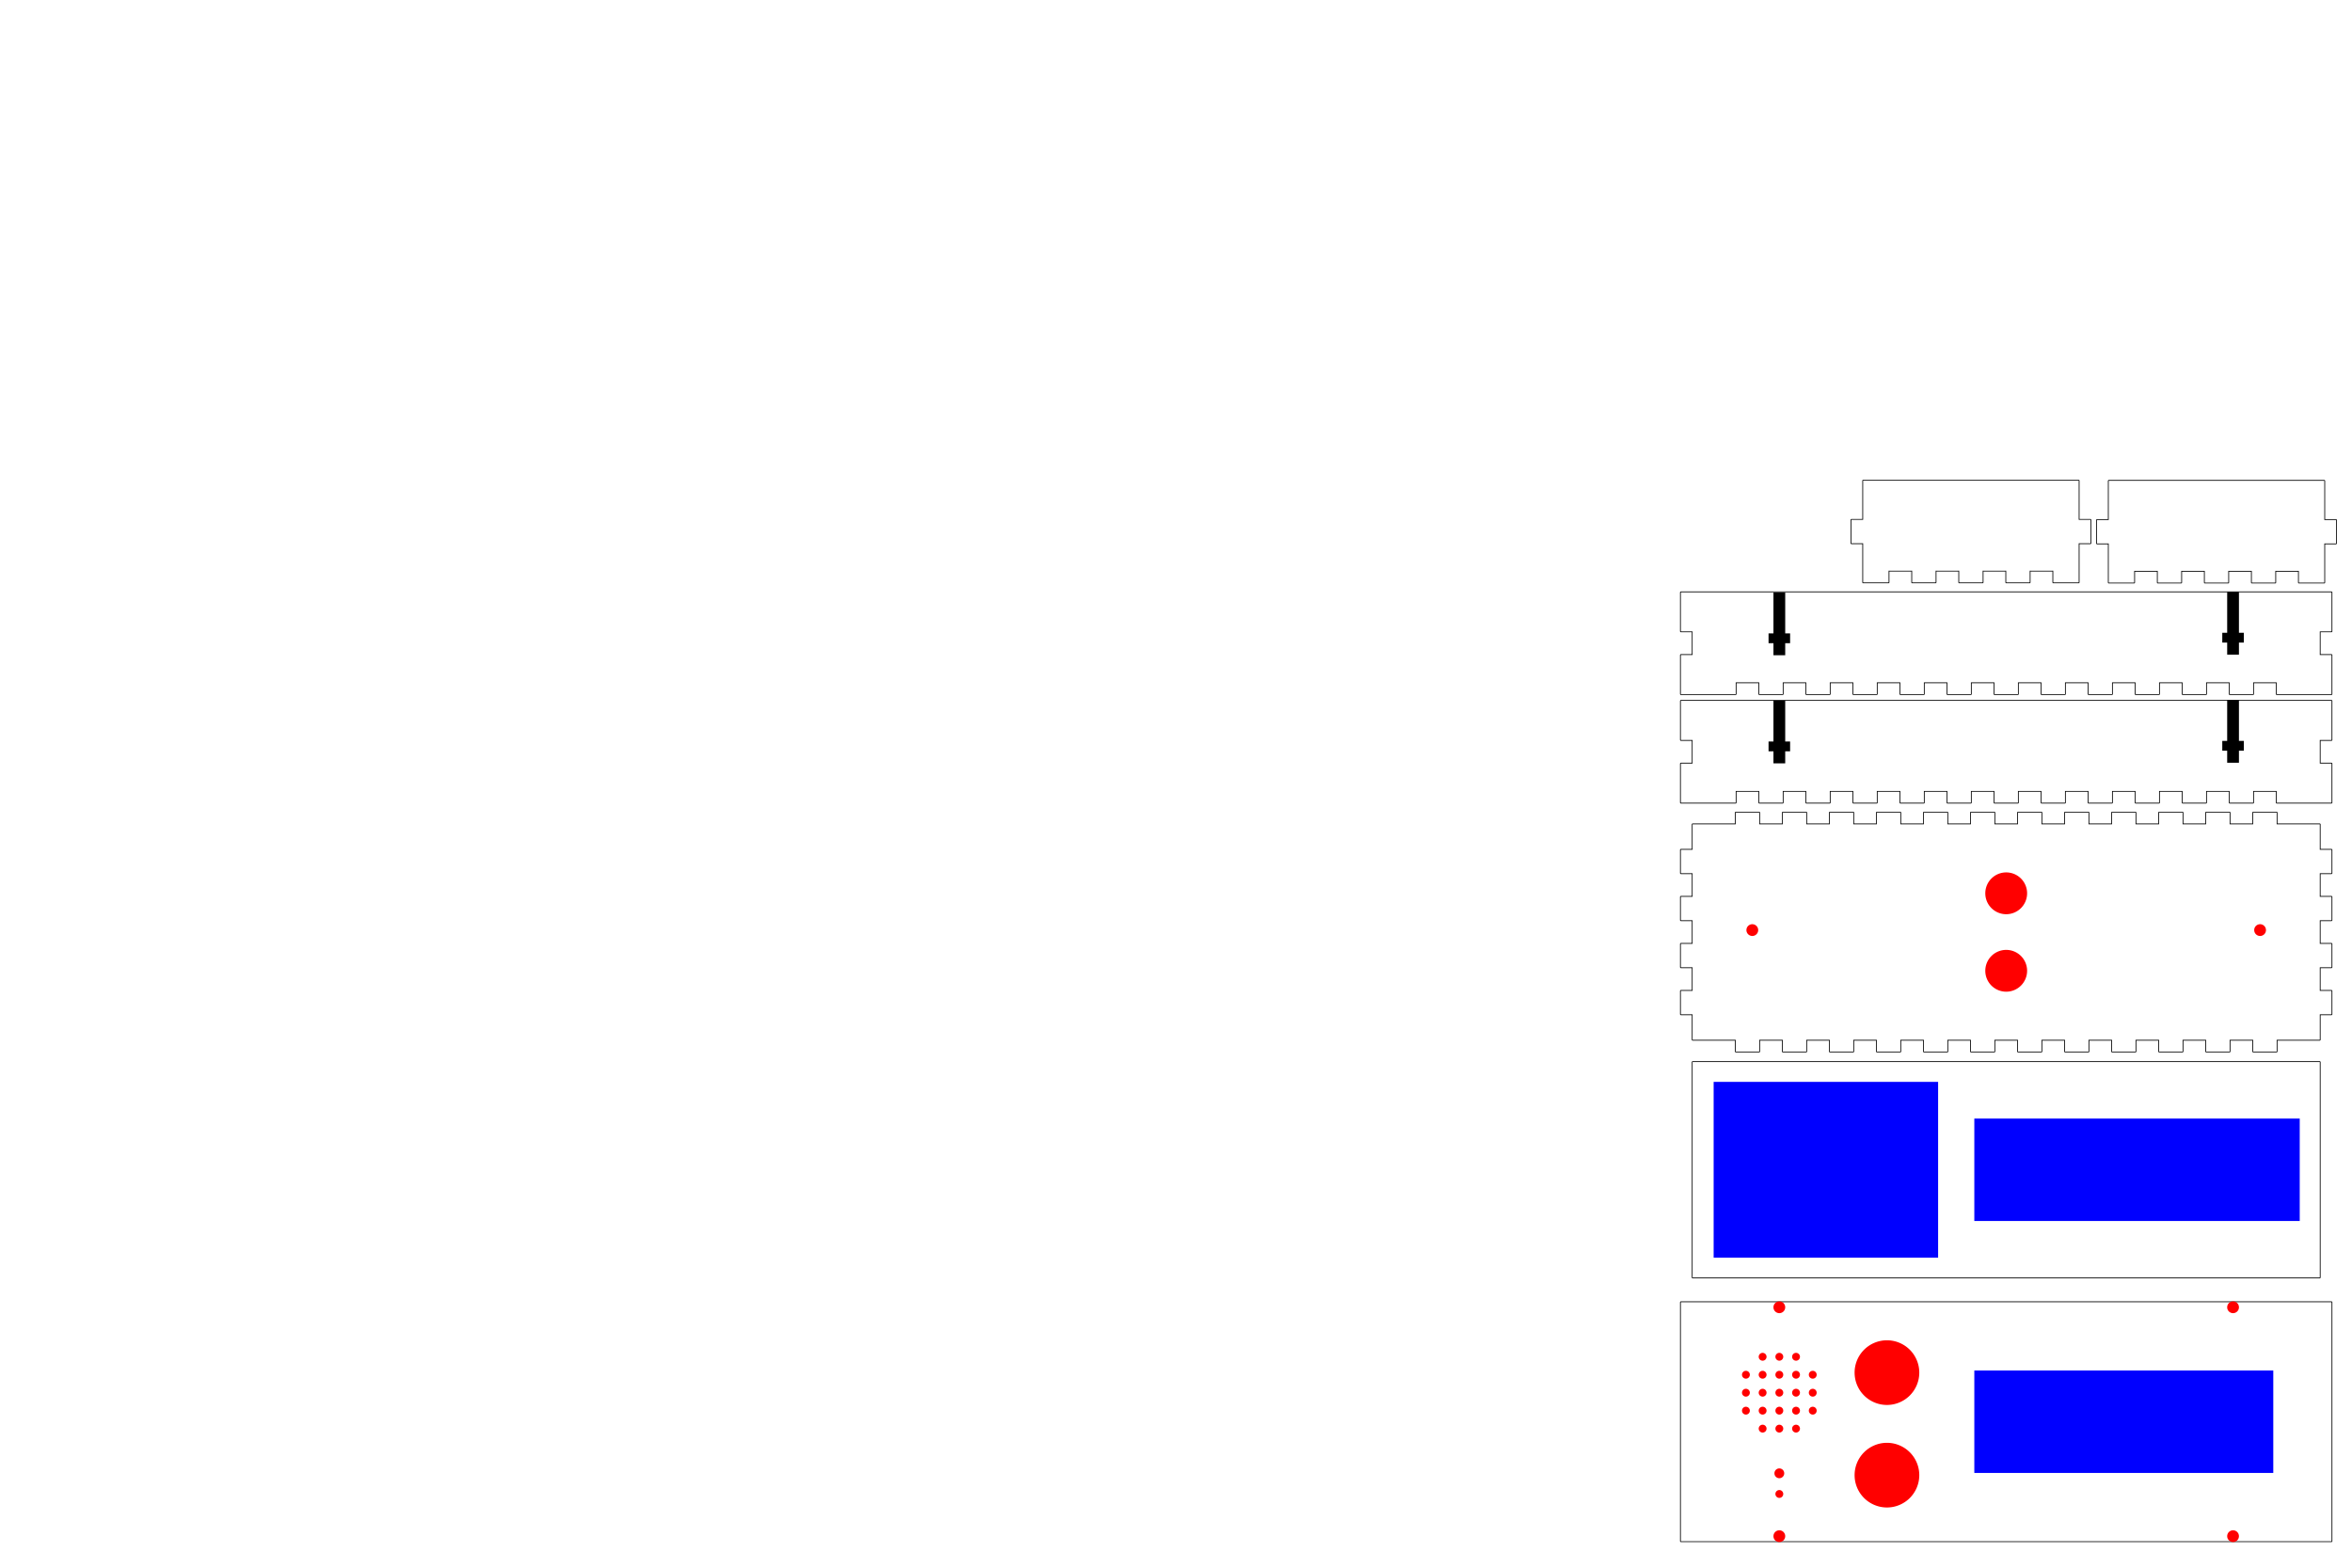 <?xml version="1.0" encoding="UTF-8" standalone="no"?>
<svg
   xmlns:dc="http://purl.org/dc/elements/1.1/"
   xmlns:cc="http://creativecommons.org/ns#"
   xmlns:rdf="http://www.w3.org/1999/02/22-rdf-syntax-ns#"
   xmlns:svg="http://www.w3.org/2000/svg"
   xmlns="http://www.w3.org/2000/svg"
   xmlns:sodipodi="http://sodipodi.sourceforge.net/DTD/sodipodi-0.dtd"
   xmlns:inkscape="http://www.inkscape.org/namespaces/inkscape"
   width="600mm"
   height="400mm"
   viewBox="0 9860 600 400"
   version="1.1"
   id="svg4274"
   inkscape:version="0.91 r13725"
   sodipodi:docname="front panel with holes2.svg">
  <sodipodi:namedview
     pagecolor="#ffffff"
     bordercolor="#666666"
     borderopacity="1"
     objecttolerance="10"
     gridtolerance="10"
     guidetolerance="10"
     inkscape:pageopacity="0"
     inkscape:pageshadow="2"
     inkscape:window-width="1615"
     inkscape:window-height="1026"
     id="namedview4321"
     showgrid="false"
     inkscape:zoom="5.2064355"
     inkscape:cx="1670.6793"
     inkscape:cy="101.95367"
     inkscape:window-x="65"
     inkscape:window-y="24"
     inkscape:window-maximized="1"
     inkscape:current-layer="svg4274"
     width="600mm"
     inkscape:document-units="mm" />
  <defs
     id="defs4276">
    <g
       id="g4278">
      <symbol
         overflow="visible"
         id="glyph0-0"
         style="overflow:visible">
        <path
           style="stroke:none"
           d="m 1.25,0 0,-6.25 5,0 0,6.25 z m 4.844,-0.156 0,-5.938 -4.688,0 0,5.938 z m 0,0"
           id="path4281"
           inkscape:connector-curvature="0" />
      </symbol>
      <symbol
         overflow="visible"
         id="glyph0-1"
         style="overflow:visible">
        <path
           style="stroke:none"
           d="m 0.828,1.172 c 0,-0.086 0.047,-0.148 0.141,-0.188 L 6.266,-1.531 0.922,-4.047 c -0.062,-0.031 -0.094,-0.086 -0.094,-0.172 0,-0.051 0.016,-0.098 0.047,-0.141 0.039,-0.039 0.094,-0.062 0.156,-0.062 0.031,0 0.055,0.008 0.078,0.016 l 5.734,2.703 c 0.062,0.031 0.094,0.09 0.094,0.172 0,0.086 -0.039,0.148 -0.109,0.188 l -5.719,2.688 C 1.086,1.363 1.062,1.375 1.031,1.375 0.977,1.375 0.93,1.352 0.891,1.312 0.848,1.27 0.828,1.223 0.828,1.172 Z M 0.969,-5.984 C 0.875,-6.016 0.828,-6.07 0.828,-6.156 c 0,-0.051 0.02,-0.098 0.062,-0.141 0.039,-0.039 0.086,-0.062 0.141,-0.062 0.031,0 0.055,0.008 0.078,0.016 l 5.719,2.688 c 0.07,0.043 0.109,0.105 0.109,0.188 0,0.055 -0.023,0.102 -0.062,0.141 -0.031,0.043 -0.078,0.062 -0.141,0.062 -0.031,0 -0.055,-0.004 -0.062,-0.016 z m 0,0"
           id="path4284"
           inkscape:connector-curvature="0" />
      </symbol>
      <symbol
         overflow="visible"
         id="glyph0-2"
         style="overflow:visible">
        <path
           style="stroke:none"
           d="m 0.922,-1.359 c -0.062,-0.02 -0.094,-0.078 -0.094,-0.172 0,-0.082 0.047,-0.141 0.141,-0.172 L 6.672,-4.406 c 0.008,-0.008 0.031,-0.016 0.062,-0.016 0.062,0 0.109,0.023 0.141,0.062 0.039,0.031 0.062,0.078 0.062,0.141 0,0.086 -0.039,0.148 -0.109,0.188 L 1.5,-1.531 6.844,1 C 6.906,1.031 6.938,1.086 6.938,1.172 6.938,1.223 6.914,1.27 6.875,1.312 6.844,1.352 6.797,1.375 6.734,1.375 6.703,1.375 6.68,1.363 6.672,1.344 Z M 0.828,-3.469 c 0,-0.082 0.031,-0.141 0.094,-0.172 l 5.75,-2.703 c 0.008,-0.008 0.031,-0.016 0.062,-0.016 0.062,0 0.109,0.023 0.141,0.062 0.039,0.031 0.062,0.078 0.062,0.141 0,0.086 -0.031,0.141 -0.094,0.172 L 1.109,-3.281 C 1.086,-3.27 1.062,-3.266 1.031,-3.266 c -0.055,0 -0.102,-0.02 -0.141,-0.062 -0.043,-0.039 -0.062,-0.086 -0.062,-0.141 z m 0,0"
           id="path4287"
           inkscape:connector-curvature="0" />
      </symbol>
      <symbol
         overflow="visible"
         id="glyph0-3"
         style="overflow:visible">
        <path
           style="stroke:none"
           d="m 0.75,-1.328 c -0.055,0 -0.102,-0.02 -0.141,-0.062 C 0.578,-1.43 0.562,-1.477 0.562,-1.531 c 0,-0.051 0.016,-0.098 0.047,-0.141 0.039,-0.039 0.086,-0.062 0.141,-0.062 l 1.906,0 c 0.039,0 0.082,0.023 0.125,0.062 0.039,0.031 0.062,0.074 0.062,0.125 0,0.293 0.098,0.543 0.297,0.75 0.207,0.211 0.457,0.312 0.75,0.312 0.188,0 0.359,-0.047 0.516,-0.141 0.164,-0.094 0.297,-0.223 0.391,-0.391 0.094,-0.176 0.141,-0.352 0.141,-0.531 0,-0.039 0.016,-0.082 0.047,-0.125 0.039,-0.039 0.086,-0.062 0.141,-0.062 l 1.906,0 c 0.051,0 0.094,0.023 0.125,0.062 0.039,0.043 0.062,0.09 0.062,0.141 0,0.055 -0.023,0.102 -0.062,0.141 -0.031,0.043 -0.074,0.062 -0.125,0.062 l -1.703,0 c -0.055,0.355 -0.219,0.652 -0.5,0.891 -0.273,0.242 -0.586,0.359 -0.938,0.359 -0.367,0 -0.684,-0.117 -0.953,-0.359 C 2.664,-0.676 2.504,-0.973 2.453,-1.328 Z m 0,-1.938 c -0.055,0 -0.102,-0.02 -0.141,-0.062 C 0.578,-3.367 0.562,-3.414 0.562,-3.469 c 0,-0.051 0.016,-0.098 0.047,-0.141 0.039,-0.039 0.086,-0.062 0.141,-0.062 l 1.703,0 C 2.484,-3.91 2.566,-4.125 2.703,-4.312 2.848,-4.5 3.02,-4.645 3.219,-4.75 c 0.207,-0.113 0.43,-0.172 0.672,-0.172 0.176,0 0.344,0.031 0.5,0.094 0.156,0.062 0.301,0.152 0.438,0.266 0.133,0.105 0.242,0.234 0.328,0.391 0.082,0.156 0.141,0.324 0.172,0.5 l 1.703,0 c 0.051,0 0.094,0.023 0.125,0.062 0.039,0.043 0.062,0.09 0.062,0.141 0,0.055 -0.023,0.102 -0.062,0.141 -0.031,0.043 -0.074,0.062 -0.125,0.062 l -1.906,0 c -0.055,0 -0.102,-0.02 -0.141,-0.062 C 4.953,-3.367 4.938,-3.414 4.938,-3.469 4.938,-3.645 4.891,-3.816 4.797,-3.984 4.703,-4.148 4.57,-4.281 4.406,-4.375 4.25,-4.469 4.078,-4.516 3.891,-4.516 c -0.293,0 -0.543,0.105 -0.75,0.312 C 2.941,-3.992 2.844,-3.75 2.844,-3.469 c 0,0.055 -0.023,0.102 -0.062,0.141 -0.043,0.043 -0.086,0.062 -0.125,0.062 z m 0,0"
           id="path4290"
           inkscape:connector-curvature="0" />
      </symbol>
    </g>
    <g
       id="g14">
      <symbol
         style="overflow:visible"
         id="glyph0-0-3"
         overflow="visible">
        <path
           inkscape:connector-curvature="0"
           id="path2"
           d="m 1.25,0 v -6.25 h 5 V 0 Z m 4.844,-0.156 v -5.938 h -4.688 v 5.938 z m 0,0"
           style="stroke:none" />
      </symbol>
      <symbol
         style="overflow:visible"
         id="glyph0-1-6"
         overflow="visible">
        <path
           inkscape:connector-curvature="0"
           id="path5"
           d="m 0.828,1.172 c 0,-0.086 0.047,-0.148 0.141,-0.188 L 6.266,-1.531 0.922,-4.047 c -0.062,-0.031 -0.094,-0.086 -0.094,-0.172 0,-0.051 0.016,-0.098 0.047,-0.141 0.039,-0.039 0.094,-0.062 0.156,-0.062 0.031,0 0.055,0.008 0.078,0.016 l 5.734,2.703 c 0.062,0.031 0.094,0.09 0.094,0.172 0,0.086 -0.039,0.148 -0.109,0.188 l -5.719,2.688 C 1.086,1.363 1.062,1.375 1.031,1.375 0.977,1.375 0.93,1.352 0.891,1.312 0.848,1.27 0.828,1.223 0.828,1.172 Z M 0.969,-5.984 C 0.875,-6.016 0.828,-6.07 0.828,-6.156 c 0,-0.051 0.02,-0.098 0.062,-0.141 0.039,-0.039 0.086,-0.062 0.141,-0.062 0.031,0 0.055,0.008 0.078,0.016 l 5.719,2.688 c 0.07,0.043 0.109,0.105 0.109,0.188 0,0.055 -0.023,0.102 -0.062,0.141 -0.031,0.043 -0.078,0.062 -0.141,0.062 -0.031,0 -0.055,-0.004 -0.062,-0.016 z m 0,0"
           style="stroke:none" />
      </symbol>
      <symbol
         style="overflow:visible"
         id="glyph0-2-75"
         overflow="visible">
        <path
           inkscape:connector-curvature="0"
           id="path8"
           d="m 0.922,-1.359 c -0.062,-0.02 -0.094,-0.078 -0.094,-0.172 0,-0.082 0.047,-0.141 0.141,-0.172 L 6.672,-4.406 c 0.008,-0.008 0.031,-0.016 0.062,-0.016 0.062,0 0.109,0.023 0.141,0.062 0.039,0.031 0.062,0.078 0.062,0.141 0,0.086 -0.039,0.148 -0.109,0.188 L 1.5,-1.531 6.844,1 C 6.906,1.031 6.938,1.086 6.938,1.172 6.938,1.223 6.914,1.27 6.875,1.312 6.844,1.352 6.797,1.375 6.734,1.375 6.703,1.375 6.68,1.363 6.672,1.344 Z M 0.828,-3.469 c 0,-0.082 0.031,-0.141 0.094,-0.172 l 5.75,-2.703 c 0.008,-0.008 0.031,-0.016 0.062,-0.016 0.062,0 0.109,0.023 0.141,0.062 0.039,0.031 0.062,0.078 0.062,0.141 0,0.086 -0.031,0.141 -0.094,0.172 L 1.109,-3.281 C 1.086,-3.27 1.062,-3.266 1.031,-3.266 c -0.055,0 -0.102,-0.02 -0.141,-0.062 -0.043,-0.039 -0.062,-0.086 -0.062,-0.141 z m 0,0"
           style="stroke:none" />
      </symbol>
      <symbol
         style="overflow:visible"
         id="glyph0-3-35"
         overflow="visible">
        <path
           inkscape:connector-curvature="0"
           id="path11"
           d="m 0.75,-1.328 c -0.055,0 -0.102,-0.02 -0.141,-0.062 C 0.578,-1.43 0.562,-1.477 0.562,-1.531 c 0,-0.051 0.016,-0.098 0.047,-0.141 0.039,-0.039 0.086,-0.062 0.141,-0.062 h 1.906 c 0.039,0 0.082,0.023 0.125,0.062 0.039,0.031 0.062,0.074 0.062,0.125 0,0.293 0.098,0.543 0.297,0.75 0.207,0.211 0.457,0.312 0.75,0.312 0.188,0 0.359,-0.047 0.516,-0.141 0.164,-0.094 0.297,-0.223 0.391,-0.391 0.094,-0.176 0.141,-0.352 0.141,-0.531 0,-0.039 0.016,-0.082 0.047,-0.125 0.039,-0.039 0.086,-0.062 0.141,-0.062 h 1.906 c 0.051,0 0.094,0.023 0.125,0.062 0.039,0.043 0.062,0.09 0.062,0.141 0,0.055 -0.023,0.102 -0.062,0.141 -0.031,0.043 -0.074,0.062 -0.125,0.062 H 5.328 c -0.055,0.355 -0.219,0.652 -0.5,0.891 -0.273,0.242 -0.586,0.359 -0.938,0.359 -0.367,0 -0.684,-0.117 -0.953,-0.359 C 2.664,-0.676 2.504,-0.973 2.453,-1.328 Z m 0,-1.938 c -0.055,0 -0.102,-0.02 -0.141,-0.062 C 0.578,-3.367 0.562,-3.414 0.562,-3.469 c 0,-0.051 0.016,-0.098 0.047,-0.141 0.039,-0.039 0.086,-0.062 0.141,-0.062 H 2.453 C 2.484,-3.91 2.566,-4.125 2.703,-4.312 2.848,-4.5 3.02,-4.645 3.219,-4.75 c 0.207,-0.113 0.43,-0.172 0.672,-0.172 0.176,0 0.344,0.031 0.5,0.094 0.156,0.062 0.301,0.152 0.438,0.266 0.133,0.105 0.242,0.234 0.328,0.391 0.082,0.156 0.141,0.324 0.172,0.5 H 7.031 c 0.051,0 0.094,0.023 0.125,0.062 0.039,0.043 0.062,0.09 0.062,0.141 0,0.055 -0.023,0.102 -0.062,0.141 -0.031,0.043 -0.074,0.062 -0.125,0.062 H 5.125 c -0.055,0 -0.102,-0.02 -0.141,-0.062 C 4.953,-3.367 4.938,-3.414 4.938,-3.469 4.938,-3.645 4.891,-3.816 4.797,-3.984 4.703,-4.148 4.57,-4.281 4.406,-4.375 4.25,-4.469 4.078,-4.516 3.891,-4.516 c -0.293,0 -0.543,0.105 -0.75,0.312 C 2.941,-3.992 2.844,-3.75 2.844,-3.469 c 0,0.055 -0.023,0.102 -0.062,0.141 -0.043,0.043 -0.086,0.062 -0.125,0.062 z m 0,0"
           style="stroke:none" />
      </symbol>
    </g>
    <g
       id="g4789">
      <symbol
         style="overflow:visible"
         overflow="visible"
         id="glyph0-0-9">
        <path
           inkscape:connector-curvature="0"
           style="stroke:none"
           d="m 1.25,0 v -6.25 h 5 V 0 Z m 4.844,-0.156 v -5.938 h -4.688 v 5.938 z m 0,0"
           id="path4777" />
      </symbol>
      <symbol
         style="overflow:visible"
         overflow="visible"
         id="glyph0-1-3">
        <path
           inkscape:connector-curvature="0"
           style="stroke:none"
           d="m 0.828,1.172 c 0,-0.086 0.047,-0.148 0.141,-0.188 L 6.266,-1.531 0.922,-4.047 c -0.062,-0.031 -0.094,-0.086 -0.094,-0.172 0,-0.051 0.016,-0.098 0.047,-0.141 0.039,-0.039 0.094,-0.062 0.156,-0.062 0.031,0 0.055,0.008 0.078,0.016 l 5.734,2.703 c 0.062,0.031 0.094,0.09 0.094,0.172 0,0.086 -0.039,0.148 -0.109,0.188 l -5.719,2.688 C 1.086,1.363 1.062,1.375 1.031,1.375 0.977,1.375 0.93,1.352 0.891,1.312 0.848,1.27 0.828,1.223 0.828,1.172 Z M 0.969,-5.984 C 0.875,-6.016 0.828,-6.07 0.828,-6.156 c 0,-0.051 0.02,-0.098 0.062,-0.141 0.039,-0.039 0.086,-0.062 0.141,-0.062 0.031,0 0.055,0.008 0.078,0.016 l 5.719,2.688 c 0.07,0.043 0.109,0.105 0.109,0.188 0,0.055 -0.023,0.102 -0.062,0.141 -0.031,0.043 -0.078,0.062 -0.141,0.062 -0.031,0 -0.055,-0.004 -0.062,-0.016 z m 0,0"
           id="path4780" />
      </symbol>
      <symbol
         style="overflow:visible"
         overflow="visible"
         id="glyph0-2-7">
        <path
           inkscape:connector-curvature="0"
           style="stroke:none"
           d="m 0.922,-1.359 c -0.062,-0.02 -0.094,-0.078 -0.094,-0.172 0,-0.082 0.047,-0.141 0.141,-0.172 L 6.672,-4.406 c 0.008,-0.008 0.031,-0.016 0.062,-0.016 0.062,0 0.109,0.023 0.141,0.062 0.039,0.031 0.062,0.078 0.062,0.141 0,0.086 -0.039,0.148 -0.109,0.188 L 1.5,-1.531 6.844,1 C 6.906,1.031 6.938,1.086 6.938,1.172 6.938,1.223 6.914,1.27 6.875,1.312 6.844,1.352 6.797,1.375 6.734,1.375 6.703,1.375 6.68,1.363 6.672,1.344 Z M 0.828,-3.469 c 0,-0.082 0.031,-0.141 0.094,-0.172 l 5.75,-2.703 c 0.008,-0.008 0.031,-0.016 0.062,-0.016 0.062,0 0.109,0.023 0.141,0.062 0.039,0.031 0.062,0.078 0.062,0.141 0,0.086 -0.031,0.141 -0.094,0.172 L 1.109,-3.281 C 1.086,-3.27 1.062,-3.266 1.031,-3.266 c -0.055,0 -0.102,-0.02 -0.141,-0.062 -0.043,-0.039 -0.062,-0.086 -0.062,-0.141 z m 0,0"
           id="path4783" />
      </symbol>
      <symbol
         style="overflow:visible"
         overflow="visible"
         id="glyph0-3-3">
        <path
           inkscape:connector-curvature="0"
           style="stroke:none"
           d="m 0.75,-1.328 c -0.055,0 -0.102,-0.02 -0.141,-0.062 C 0.578,-1.43 0.562,-1.477 0.562,-1.531 c 0,-0.051 0.016,-0.098 0.047,-0.141 0.039,-0.039 0.086,-0.062 0.141,-0.062 h 1.906 c 0.039,0 0.082,0.023 0.125,0.062 0.039,0.031 0.062,0.074 0.062,0.125 0,0.293 0.098,0.543 0.297,0.75 0.207,0.211 0.457,0.312 0.75,0.312 0.188,0 0.359,-0.047 0.516,-0.141 0.164,-0.094 0.297,-0.223 0.391,-0.391 0.094,-0.176 0.141,-0.352 0.141,-0.531 0,-0.039 0.016,-0.082 0.047,-0.125 0.039,-0.039 0.086,-0.062 0.141,-0.062 h 1.906 c 0.051,0 0.094,0.023 0.125,0.062 0.039,0.043 0.062,0.09 0.062,0.141 0,0.055 -0.023,0.102 -0.062,0.141 -0.031,0.043 -0.074,0.062 -0.125,0.062 H 5.328 c -0.055,0.355 -0.219,0.652 -0.5,0.891 -0.273,0.242 -0.586,0.359 -0.938,0.359 -0.367,0 -0.684,-0.117 -0.953,-0.359 C 2.664,-0.676 2.504,-0.973 2.453,-1.328 Z m 0,-1.938 c -0.055,0 -0.102,-0.02 -0.141,-0.062 C 0.578,-3.367 0.562,-3.414 0.562,-3.469 c 0,-0.051 0.016,-0.098 0.047,-0.141 0.039,-0.039 0.086,-0.062 0.141,-0.062 H 2.453 C 2.484,-3.91 2.566,-4.125 2.703,-4.312 2.848,-4.5 3.02,-4.645 3.219,-4.75 c 0.207,-0.113 0.43,-0.172 0.672,-0.172 0.176,0 0.344,0.031 0.5,0.094 0.156,0.062 0.301,0.152 0.438,0.266 0.133,0.105 0.242,0.234 0.328,0.391 0.082,0.156 0.141,0.324 0.172,0.5 H 7.031 c 0.051,0 0.094,0.023 0.125,0.062 0.039,0.043 0.062,0.09 0.062,0.141 0,0.055 -0.023,0.102 -0.062,0.141 -0.031,0.043 -0.074,0.062 -0.125,0.062 H 5.125 c -0.055,0 -0.102,-0.02 -0.141,-0.062 C 4.953,-3.367 4.938,-3.414 4.938,-3.469 4.938,-3.645 4.891,-3.816 4.797,-3.984 4.703,-4.148 4.57,-4.281 4.406,-4.375 4.25,-4.469 4.078,-4.516 3.891,-4.516 c -0.293,0 -0.543,0.105 -0.75,0.312 C 2.941,-3.992 2.844,-3.75 2.844,-3.469 c 0,0.055 -0.023,0.102 -0.062,0.141 -0.043,0.043 -0.086,0.062 -0.125,0.062 z m 0,0"
           id="path4786" />
      </symbol>
    </g>
  </defs>
  <path
     inkscape:connector-curvature="0"
     id="path4317"
     d="m 431.785,10186.075 160,0 m 0,0 c 0.055,0 0.102,-0.04 0.102,-0.102 m 0,0 0,0 m 0,0 0,-55 m 0,0 c 0,-0.06 -0.043,-0.101 -0.102,-0.101 m 0,0 0,0 m 0,0 -160,0 m 0,0 c -0.055,0 -0.102,0.04 -0.102,0.101 m 0,0 0,0 m 0,0 0,55 m 0,0 c 0,0.06 0.043,0.102 0.102,0.102 m 0,0 0,0"
     style="fill:none;stroke:#000000;stroke-width:0.2;stroke-linecap:butt;stroke-linejoin:miter;stroke-miterlimit:10;stroke-opacity:1" />
  <path
     inkscape:connector-curvature="0"
     id="path4319"
     d="m 431.785,10253.359 160,0 m 0,0 3,0 c 0.055,0 0.102,-0.04 0.102,-0.102 m 0,0 0,-3 m 0,0 0,-55 m 0,0 0,-3 c 0,-0.06 -0.043,-0.101 -0.102,-0.101 m 0,0 -3,0 m 0,0 -160,0 m 0,0 -3,0 c -0.055,0 -0.102,0.04 -0.102,0.101 m 0,0 0,3 m 0,0 0,55 m 0,0 0,3 c 0,0.06 0.043,0.102 0.102,0.102 m 0,0 3,0"
     style="fill:none;stroke:#000000;stroke-width:0.2;stroke-linecap:butt;stroke-linejoin:miter;stroke-miterlimit:10;stroke-opacity:1" />
  <path
     style="fill:#0000ff;fill-rule:evenodd;stroke:none;stroke-width:0.265px;stroke-linecap:butt;stroke-linejoin:miter;stroke-opacity:1"
     d="m 579.92,10209.691 -76.267,0 0,26.133 76.267,0 z"
     id="rect4508-6"
     inkscape:connector-curvature="0" />
  <path
     style="fill:#ff0000;fill-rule:evenodd;stroke:none;stroke-width:0.265px;stroke-linecap:butt;stroke-linejoin:miter;stroke-opacity:1"
     d="m 473.112,10236.388 a 8.25,8.25 0 0 0 8.25,8.25 8.25,8.25 0 0 0 8.25,-8.25 8.25,8.25 0 0 0 -8.25,-8.25 8.25,8.25 0 0 0 -8.25,8.25 z"
     id="path4538-2"
     inkscape:connector-curvature="0" />
  <path
     style="fill:#ff0000;fill-rule:evenodd;stroke:none;stroke-width:0.265px;stroke-linecap:butt;stroke-linejoin:miter;stroke-opacity:1"
     d="m 473.112,10210.228 a 8.25,8.25 0 0 0 8.25,8.25 8.25,8.25 0 0 0 8.25,-8.25 8.25,8.25 0 0 0 -8.25,-8.25 8.25,8.25 0 0 0 -8.25,8.25 z"
     id="path4538-8-9"
     inkscape:connector-curvature="0" />
  <path
     style="fill:#0000ff;fill-rule:evenodd;stroke:none;stroke-width:0.265px;stroke-linecap:butt;stroke-linejoin:miter;stroke-opacity:1"
     d="m 586.666,10145.407 -83.013,0 0,26.133 83.013,0 z"
     id="rect4508-6-3"
     inkscape:connector-curvature="0" />
  <path
     style="fill:#0000ff;fill-rule:evenodd;stroke:none;stroke-width:0.265px;stroke-linecap:butt;stroke-linejoin:miter;stroke-opacity:1"
     d="m 494.417,10136.044 -57.262,0 0,44.859 57.262,0 z"
     id="rect4508-6-3-6"
     inkscape:connector-curvature="0" />
  <g
     id="g5124"
     transform="translate(0.586,-2.822)">
    <path
       inkscape:connector-curvature="0"
       id="path4555-2-0-9-6"
       d="m 452.325,10209.007 a 1,1 0 0 1 1,-1 1,1 0 0 1 1,1 1,1 0 0 1 -1,1 1,1 0 0 1 -1,-1 z"
       style="fill:#ff0000;fill-rule:evenodd;stroke:none;stroke-width:0.265px;stroke-linecap:butt;stroke-linejoin:miter;stroke-opacity:1" />
    <path
       inkscape:connector-curvature="0"
       id="path4555-2-0-9-61"
       d="m 456.588,10209.007 a 1,1 0 0 1 1,-1 1,1 0 0 1 1,1 1,1 0 0 1 -1,1 1,1 0 0 1 -1,-1 z"
       style="fill:#ff0000;fill-rule:evenodd;stroke:none;stroke-width:0.265px;stroke-linecap:butt;stroke-linejoin:miter;stroke-opacity:1" />
    <path
       inkscape:connector-curvature="0"
       id="path4555-2-0-9-8"
       d="m 448.063,10209.007 a 1,1 0 0 1 1,-1 1,1 0 0 1 1,1 1,1 0 0 1 -1,1 1,1 0 0 1 -1,-1 z"
       style="fill:#ff0000;fill-rule:evenodd;stroke:none;stroke-width:0.265px;stroke-linecap:butt;stroke-linejoin:miter;stroke-opacity:1" />
    <path
       inkscape:connector-curvature="0"
       id="path4555-2-0-9-0-4"
       d="m 460.85,10222.757 a 1,1 0 0 1 1,-1 1,1 0 0 1 1,1 1,1 0 0 1 -1,1 1,1 0 0 1 -1,-1 z"
       style="fill:#ff0000;fill-rule:evenodd;stroke:none;stroke-width:0.265px;stroke-linecap:butt;stroke-linejoin:miter;stroke-opacity:1" />
    <path
       inkscape:connector-curvature="0"
       id="path4555-2-0-9-6-7"
       d="m 452.325,10222.757 a 1,1 0 0 1 1,-1 1,1 0 0 1 1,1 1,1 0 0 1 -1,1 1,1 0 0 1 -1,-1 z"
       style="fill:#ff0000;fill-rule:evenodd;stroke:none;stroke-width:0.265px;stroke-linecap:butt;stroke-linejoin:miter;stroke-opacity:1" />
    <path
       inkscape:connector-curvature="0"
       id="path4555-2-0-9-61-6"
       d="m 456.588,10222.757 a 1,1 0 0 1 1,-1 1,1 0 0 1 1,1 1,1 0 0 1 -1,1 1,1 0 0 1 -1,-1 z"
       style="fill:#ff0000;fill-rule:evenodd;stroke:none;stroke-width:0.265px;stroke-linecap:butt;stroke-linejoin:miter;stroke-opacity:1" />
    <path
       inkscape:connector-curvature="0"
       id="path4555-2-0-9-8-5"
       d="m 448.063,10222.757 a 1,1 0 0 1 1,-1 1,1 0 0 1 1,1 1,1 0 0 1 -1,1 1,1 0 0 1 -1,-1 z"
       style="fill:#ff0000;fill-rule:evenodd;stroke:none;stroke-width:0.265px;stroke-linecap:butt;stroke-linejoin:miter;stroke-opacity:1" />
    <path
       inkscape:connector-curvature="0"
       id="path4555-2-0-9-8-9-6"
       d="m 443.8,10222.757 a 1,1 0 0 1 1,-1 1,1 0 0 1 1,1 1,1 0 0 1 -1,1 1,1 0 0 1 -1,-1 z"
       style="fill:#ff0000;fill-rule:evenodd;stroke:none;stroke-width:0.265px;stroke-linecap:butt;stroke-linejoin:miter;stroke-opacity:1" />
    <path
       inkscape:connector-curvature="0"
       id="path4555-2-0-9-0-3"
       d="m 460.85,10218.174 a 1,1 0 0 1 1,-1 1,1 0 0 1 1,1 1,1 0 0 1 -1,1 1,1 0 0 1 -1,-1 z"
       style="fill:#ff0000;fill-rule:evenodd;stroke:none;stroke-width:0.265px;stroke-linecap:butt;stroke-linejoin:miter;stroke-opacity:1" />
    <path
       inkscape:connector-curvature="0"
       id="path4555-2-0-9-6-74"
       d="m 452.325,10218.174 a 1,1 0 0 1 1,-1 1,1 0 0 1 1,1 1,1 0 0 1 -1,1 1,1 0 0 1 -1,-1 z"
       style="fill:#ff0000;fill-rule:evenodd;stroke:none;stroke-width:0.265px;stroke-linecap:butt;stroke-linejoin:miter;stroke-opacity:1" />
    <path
       inkscape:connector-curvature="0"
       id="path4555-2-0-9-61-5"
       d="m 456.588,10218.174 a 1,1 0 0 1 1,-1 1,1 0 0 1 1,1 1,1 0 0 1 -1,1 1,1 0 0 1 -1,-1 z"
       style="fill:#ff0000;fill-rule:evenodd;stroke:none;stroke-width:0.265px;stroke-linecap:butt;stroke-linejoin:miter;stroke-opacity:1" />
    <path
       inkscape:connector-curvature="0"
       id="path4555-2-0-9-8-2"
       d="m 448.063,10218.174 a 1,1 0 0 1 1,-1 1,1 0 0 1 1,1 1,1 0 0 1 -1,1 1,1 0 0 1 -1,-1 z"
       style="fill:#ff0000;fill-rule:evenodd;stroke:none;stroke-width:0.265px;stroke-linecap:butt;stroke-linejoin:miter;stroke-opacity:1" />
    <path
       inkscape:connector-curvature="0"
       id="path4555-2-0-9-8-9-5"
       d="m 443.8,10218.174 a 1,1 0 0 1 1,-1 1,1 0 0 1 1,1 1,1 0 0 1 -1,1 1,1 0 0 1 -1,-1 z"
       style="fill:#ff0000;fill-rule:evenodd;stroke:none;stroke-width:0.265px;stroke-linecap:butt;stroke-linejoin:miter;stroke-opacity:1" />
    <path
       inkscape:connector-curvature="0"
       id="path4555-2-0-9-0-7"
       d="m 460.85,10213.59 a 1,1 0 0 1 1,-1 1,1 0 0 1 1,1 1,1 0 0 1 -1,1 1,1 0 0 1 -1,-1 z"
       style="fill:#ff0000;fill-rule:evenodd;stroke:none;stroke-width:0.265px;stroke-linecap:butt;stroke-linejoin:miter;stroke-opacity:1" />
    <path
       inkscape:connector-curvature="0"
       id="path4555-2-0-9-6-4"
       d="m 452.325,10213.59 a 1,1 0 0 1 1,-1 1,1 0 0 1 1,1 1,1 0 0 1 -1,1 1,1 0 0 1 -1,-1 z"
       style="fill:#ff0000;fill-rule:evenodd;stroke:none;stroke-width:0.265px;stroke-linecap:butt;stroke-linejoin:miter;stroke-opacity:1" />
    <path
       inkscape:connector-curvature="0"
       id="path4555-2-0-9-61-4"
       d="m 456.588,10213.59 a 1,1 0 0 1 1,-1 1,1 0 0 1 1,1 1,1 0 0 1 -1,1 1,1 0 0 1 -1,-1 z"
       style="fill:#ff0000;fill-rule:evenodd;stroke:none;stroke-width:0.265px;stroke-linecap:butt;stroke-linejoin:miter;stroke-opacity:1" />
    <path
       inkscape:connector-curvature="0"
       id="path4555-2-0-9-8-3"
       d="m 448.063,10213.59 a 1,1 0 0 1 1,-1 1,1 0 0 1 1,1 1,1 0 0 1 -1,1 1,1 0 0 1 -1,-1 z"
       style="fill:#ff0000;fill-rule:evenodd;stroke:none;stroke-width:0.265px;stroke-linecap:butt;stroke-linejoin:miter;stroke-opacity:1" />
    <path
       inkscape:connector-curvature="0"
       id="path4555-2-0-9-8-9-0"
       d="m 443.8,10213.59 a 1,1 0 0 1 1,-1 1,1 0 0 1 1,1 1,1 0 0 1 -1,1 1,1 0 0 1 -1,-1 z"
       style="fill:#ff0000;fill-rule:evenodd;stroke:none;stroke-width:0.265px;stroke-linecap:butt;stroke-linejoin:miter;stroke-opacity:1" />
    <path
       inkscape:connector-curvature="0"
       id="path4555-2-0-9-6-6"
       d="m 452.325,10227.341 a 1,1 0 0 1 1,-1 1,1 0 0 1 1,1 1,1 0 0 1 -1,1 1,1 0 0 1 -1,-1 z"
       style="fill:#ff0000;fill-rule:evenodd;stroke:none;stroke-width:0.265px;stroke-linecap:butt;stroke-linejoin:miter;stroke-opacity:1" />
    <path
       inkscape:connector-curvature="0"
       id="path4555-2-0-9-61-8"
       d="m 456.588,10227.341 a 1,1 0 0 1 1,-1 1,1 0 0 1 1,1 1,1 0 0 1 -1,1 1,1 0 0 1 -1,-1 z"
       style="fill:#ff0000;fill-rule:evenodd;stroke:none;stroke-width:0.265px;stroke-linecap:butt;stroke-linejoin:miter;stroke-opacity:1" />
    <path
       inkscape:connector-curvature="0"
       id="path4555-2-0-9-8-8"
       d="m 448.063,10227.341 a 1,1 0 0 1 1,-1 1,1 0 0 1 1,1 1,1 0 0 1 -1,1 1,1 0 0 1 -1,-1 z"
       style="fill:#ff0000;fill-rule:evenodd;stroke:none;stroke-width:0.265px;stroke-linecap:butt;stroke-linejoin:miter;stroke-opacity:1" />
  </g>
  <path
     style="fill:#ff0000;fill-rule:evenodd;stroke:none;stroke-width:0.265px;stroke-linecap:butt;stroke-linejoin:miter;stroke-opacity:1"
     d="m 452.911,10241.191 a 1,1 0 0 1 1,-1 1,1 0 0 1 1,1 1,1 0 0 1 -1,1 1,1 0 0 1 -1,-1 z"
     id="path4555-2-0-9-8-8-5"
     inkscape:connector-curvature="0" />
  <path
     inkscape:connector-curvature="0"
     id="path4315"
     d="m 431.785,10125.416 11,0 m 0,0 c -0.055,0 -0.102,-0.04 -0.102,-0.102 m 0,0 0,3 c 0,0.06 0.043,0.102 0.102,0.102 m 0,0 6,0 c 0.055,0 0.102,-0.04 0.102,-0.102 m 0,0 0,-3 c 0,0.06 -0.043,0.102 -0.102,0.102 m 0,0 6,0 m 0,0 c -0.055,0 -0.102,-0.04 -0.102,-0.102 m 0,0 0,3 c 0,0.06 0.043,0.102 0.102,0.102 m 0,0 6,0 c 0.055,0 0.102,-0.04 0.102,-0.102 m 0,0 0,-3 c 0,0.06 -0.043,0.102 -0.102,0.102 m 0,0 6,0 m 0,0 c -0.055,0 -0.102,-0.04 -0.102,-0.102 m 0,0 0,3 c 0,0.06 0.043,0.102 0.102,0.102 m 0,0 6,0 c 0.055,0 0.102,-0.04 0.102,-0.102 m 0,0 0,-3 c 0,0.06 -0.043,0.102 -0.102,0.102 m 0,0 6,0 m 0,0 c -0.055,0 -0.102,-0.04 -0.102,-0.102 m 0,0 0,3 c 0,0.06 0.043,0.102 0.102,0.102 m 0,0 6,0 c 0.055,0 0.102,-0.04 0.102,-0.102 m 0,0 0,-3 c 0,0.06 -0.043,0.102 -0.102,0.102 m 0,0 6,0 m 0,0 c -0.055,0 -0.102,-0.04 -0.102,-0.102 m 0,0 0,3 c 0,0.06 0.043,0.102 0.102,0.102 m 0,0 6,0 c 0.055,0 0.102,-0.04 0.102,-0.102 m 0,0 0,-3 c 0,0.06 -0.043,0.102 -0.102,0.102 m 0,0 6,0 m 0,0 c -0.055,0 -0.102,-0.04 -0.102,-0.102 m 0,0 0,3 c 0,0.06 0.043,0.102 0.102,0.102 m 0,0 6,0 c 0.055,0 0.102,-0.04 0.102,-0.102 m 0,0 0,-3 c 0,0.06 -0.043,0.102 -0.102,0.102 m 0,0 6,0 m 0,0 c -0.055,0 -0.102,-0.04 -0.102,-0.102 m 0,0 0,3 c 0,0.06 0.043,0.102 0.102,0.102 m 0,0 6,0 c 0.055,0 0.102,-0.04 0.102,-0.102 m 0,0 0,-3 c 0,0.06 -0.043,0.102 -0.102,0.102 m 0,0 6,0 m 0,0 c -0.055,0 -0.102,-0.04 -0.102,-0.102 m 0,0 0,3 c 0,0.06 0.043,0.102 0.102,0.102 m 0,0 6,0 c 0.055,0 0.102,-0.04 0.102,-0.102 m 0,0 0,-3 c 0,0.06 -0.043,0.102 -0.102,0.102 m 0,0 6,0 m 0,0 c -0.055,0 -0.102,-0.04 -0.102,-0.102 m 0,0 0,3 c 0,0.06 0.043,0.102 0.102,0.102 m 0,0 6,0 c 0.055,0 0.102,-0.04 0.102,-0.102 m 0,0 0,-3 c 0,0.06 -0.043,0.102 -0.102,0.102 m 0,0 6,0 m 0,0 c -0.055,0 -0.102,-0.04 -0.102,-0.102 m 0,0 0,3 c 0,0.06 0.043,0.102 0.102,0.102 m 0,0 6,0 c 0.055,0 0.102,-0.04 0.102,-0.102 m 0,0 0,-3 c 0,0.06 -0.043,0.102 -0.102,0.102 m 0,0 6,0 m 0,0 c -0.055,0 -0.102,-0.04 -0.102,-0.102 m 0,0 0,3 c 0,0.06 0.043,0.102 0.102,0.102 m 0,0 6,0 c 0.055,0 0.102,-0.04 0.102,-0.102 m 0,0 0,-3 c 0,0.06 -0.043,0.102 -0.102,0.102 m 0,0 6,0 m 0,0 c -0.055,0 -0.102,-0.04 -0.102,-0.102 m 0,0 0,3 c 0,0.06 0.043,0.102 0.102,0.102 m 0,0 6,0 c 0.055,0 0.102,-0.04 0.102,-0.102 m 0,0 0,-3 c 0,0.06 -0.043,0.102 -0.102,0.102 m 0,0 11,0 m 0,0 c 0.055,0 0.102,-0.04 0.102,-0.102 m 0,0 0,0 m 0,0 0,-6.5 m 0,0 c 0,0.06 -0.043,0.102 -0.102,0.102 m 0,0 3,0 c 0.055,0 0.102,-0.04 0.102,-0.102 m 0,0 0,-6 c 0,-0.06 -0.043,-0.101 -0.102,-0.101 m 0,0 -3,0 c 0.055,0 0.102,0.04 0.102,0.101 m 0,0 0,-6 m 0,0 c 0,0.06 -0.043,0.102 -0.102,0.102 m 0,0 3,0 c 0.055,0 0.102,-0.04 0.102,-0.102 m 0,0 0,-6 c 0,-0.06 -0.043,-0.101 -0.102,-0.101 m 0,0 -3,0 c 0.055,0 0.102,0.04 0.102,0.101 m 0,0 0,-6 m 0,0 c 0,0.06 -0.043,0.102 -0.102,0.102 m 0,0 3,0 c 0.055,0 0.102,-0.04 0.102,-0.102 m 0,0 0,-6 c 0,-0.06 -0.043,-0.101 -0.102,-0.101 m 0,0 -3,0 c 0.055,0 0.102,0.04 0.102,0.101 m 0,0 0,-6 m 0,0 c 0,0.06 -0.043,0.102 -0.102,0.102 m 0,0 3,0 c 0.055,0 0.102,-0.04 0.102,-0.102 m 0,0 0,-6 c 0,-0.06 -0.043,-0.101 -0.102,-0.101 m 0,0 -3,0 c 0.055,0 0.102,0.04 0.102,0.101 m 0,0 0,-6.5 m 0,0 c 0,-0.06 -0.043,-0.101 -0.102,-0.101 m 0,0 0,0 m 0,0 -11,0 m 0,0 c 0.055,0 0.102,0.04 0.102,0.101 m 0,0 0,-3 c 0,-0.06 -0.043,-0.101 -0.102,-0.101 m 0,0 -6,0 c -0.055,0 -0.102,0.04 -0.102,0.101 m 0,0 0,3 c 0,-0.06 0.043,-0.101 0.102,-0.101 m 0,0 -6,0 m 0,0 c 0.055,0 0.102,0.04 0.102,0.101 m 0,0 0,-3 c 0,-0.06 -0.043,-0.101 -0.102,-0.101 m 0,0 -6,0 c -0.055,0 -0.102,0.04 -0.102,0.101 m 0,0 0,3 c 0,-0.06 0.043,-0.101 0.102,-0.101 m 0,0 -6,0 m 0,0 c 0.055,0 0.102,0.04 0.102,0.101 m 0,0 0,-3 c 0,-0.06 -0.043,-0.101 -0.102,-0.101 m 0,0 -6,0 c -0.055,0 -0.102,0.04 -0.102,0.101 m 0,0 0,3 c 0,-0.06 0.043,-0.101 0.102,-0.101 m 0,0 -6,0 m 0,0 c 0.055,0 0.102,0.04 0.102,0.101 m 0,0 0,-3 c 0,-0.06 -0.043,-0.101 -0.102,-0.101 m 0,0 -6,0 c -0.055,0 -0.102,0.04 -0.102,0.101 m 0,0 0,3 c 0,-0.06 0.043,-0.101 0.102,-0.101 m 0,0 -6,0 m 0,0 c 0.055,0 0.102,0.04 0.102,0.101 m 0,0 0,-3 c 0,-0.06 -0.043,-0.101 -0.102,-0.101 m 0,0 -6,0 c -0.055,0 -0.102,0.04 -0.102,0.101 m 0,0 0,3 c 0,-0.06 0.043,-0.101 0.102,-0.101 m 0,0 -6,0 m 0,0 c 0.055,0 0.102,0.04 0.102,0.101 m 0,0 0,-3 c 0,-0.06 -0.043,-0.101 -0.102,-0.101 m 0,0 -6,0 c -0.055,0 -0.102,0.04 -0.102,0.101 m 0,0 0,3 c 0,-0.06 0.043,-0.101 0.102,-0.101 m 0,0 -6,0 m 0,0 c 0.055,0 0.102,0.04 0.102,0.101 m 0,0 0,-3 c 0,-0.06 -0.043,-0.101 -0.102,-0.101 m 0,0 -6,0 c -0.055,0 -0.102,0.04 -0.102,0.101 m 0,0 0,3 c 0,-0.06 0.043,-0.101 0.102,-0.101 m 0,0 -6,0 m 0,0 c 0.055,0 0.102,0.04 0.102,0.101 m 0,0 0,-3 c 0,-0.06 -0.043,-0.101 -0.102,-0.101 m 0,0 -6,0 c -0.055,0 -0.102,0.04 -0.102,0.101 m 0,0 0,3 c 0,-0.06 0.043,-0.101 0.102,-0.101 m 0,0 -6,0 m 0,0 c 0.055,0 0.102,0.04 0.102,0.101 m 0,0 0,-3 c 0,-0.06 -0.043,-0.101 -0.102,-0.101 m 0,0 -6,0 c -0.055,0 -0.102,0.04 -0.102,0.101 m 0,0 0,3 c 0,-0.06 0.043,-0.101 0.102,-0.101 m 0,0 -6,0 m 0,0 c 0.055,0 0.102,0.04 0.102,0.101 m 0,0 0,-3 c 0,-0.06 -0.043,-0.101 -0.102,-0.101 m 0,0 -6,0 c -0.055,0 -0.102,0.04 -0.102,0.101 m 0,0 0,3 c 0,-0.06 0.043,-0.101 0.102,-0.101 m 0,0 -6,0 m 0,0 c 0.055,0 0.102,0.04 0.102,0.101 m 0,0 0,-3 c 0,-0.06 -0.043,-0.101 -0.102,-0.101 m 0,0 -6,0 c -0.055,0 -0.102,0.04 -0.102,0.101 m 0,0 0,3 c 0,-0.06 0.043,-0.101 0.102,-0.101 m 0,0 -6,0 m 0,0 c 0.055,0 0.102,0.04 0.102,0.101 m 0,0 0,-3 c 0,-0.06 -0.043,-0.101 -0.102,-0.101 m 0,0 -6,0 c -0.055,0 -0.102,0.04 -0.102,0.101 m 0,0 0,3 c 0,-0.06 0.043,-0.101 0.102,-0.101 m 0,0 -11,0 m 0,0 c -0.055,0 -0.102,0.04 -0.102,0.101 m 0,0 0,0 m 0,0 0,6.5 m 0,0 c 0,-0.06 0.043,-0.101 0.102,-0.101 m 0,0 -3,0 c -0.055,0 -0.102,0.04 -0.102,0.101 m 0,0 0,6 c 0,0.06 0.043,0.102 0.102,0.102 m 0,0 3,0 c -0.055,0 -0.102,-0.04 -0.102,-0.102 m 0,0 0,6 m 0,0 c 0,-0.06 0.043,-0.101 0.102,-0.101 m 0,0 -3,0 c -0.055,0 -0.102,0.04 -0.102,0.101 m 0,0 0,6 c 0,0.06 0.043,0.102 0.102,0.102 m 0,0 3,0 c -0.055,0 -0.102,-0.04 -0.102,-0.102 m 0,0 0,6 m 0,0 c 0,-0.06 0.043,-0.101 0.102,-0.101 m 0,0 -3,0 c -0.055,0 -0.102,0.04 -0.102,0.101 m 0,0 0,6 c 0,0.06 0.043,0.102 0.102,0.102 m 0,0 3,0 c -0.055,0 -0.102,-0.04 -0.102,-0.102 m 0,0 0,6 m 0,0 c 0,-0.06 0.043,-0.101 0.102,-0.101 m 0,0 -3,0 c -0.055,0 -0.102,0.04 -0.102,0.101 m 0,0 0,6 c 0,0.06 0.043,0.102 0.102,0.102 m 0,0 3,0 c -0.055,0 -0.102,-0.04 -0.102,-0.102 m 0,0 0,6.5 m 0,0 c 0,0.06 0.043,0.102 0.102,0.102 m 0,0 0,0"
     style="fill:none;stroke:#000000;stroke-width:0.2;stroke-linecap:butt;stroke-linejoin:miter;stroke-miterlimit:10;stroke-opacity:1" />
  <g
     id="g5028"
     transform="translate(184.922,-125.912)">
    <path
       inkscape:connector-curvature="0"
       id="path4555-1"
       d="m 332.197,10233.612 a 5.333,5.333 0 0 1 -5.333,5.333 5.333,5.333 0 0 1 -5.333,-5.333 5.333,5.333 0 0 1 5.333,-5.334 5.333,5.333 0 0 1 5.333,5.334 z"
       style="fill:#ff0000;fill-rule:evenodd;stroke:none;stroke-width:0.265px;stroke-linecap:butt;stroke-linejoin:miter;stroke-opacity:1" />
    <path
       inkscape:connector-curvature="0"
       id="path4555-2"
       d="m 332.197,10213.843 a 5.333,5.333 0 0 1 -5.333,5.333 5.333,5.333 0 0 1 -5.333,-5.333 5.333,5.333 0 0 1 5.333,-5.334 5.333,5.333 0 0 1 5.333,5.334 z"
       style="fill:#ff0000;fill-rule:evenodd;stroke:none;stroke-width:0.265px;stroke-linecap:butt;stroke-linejoin:miter;stroke-opacity:1" />
  </g>
  <g
     id="g5317">
    <path
       inkscape:connector-curvature="0"
       id="path4555-2-0"
       d="m 448.517,10097.315 a 1.5,1.5 0 0 1 -1.5,1.5 1.5,1.5 0 0 1 -1.5,-1.5 1.5,1.5 0 0 1 1.5,-1.5 1.5,1.5 0 0 1 1.5,1.5 z"
       style="fill:#ff0000;fill-rule:evenodd;stroke:none;stroke-width:0.265px;stroke-linecap:butt;stroke-linejoin:miter;stroke-opacity:1" />
    <path
       inkscape:connector-curvature="0"
       id="path4555-2-0-9"
       d="m 578.053,10097.315 a 1.5,1.5 0 0 0 -1.5,-1.5 1.5,1.5 0 0 0 -1.5,1.5 1.5,1.5 0 0 0 1.5,1.5 1.5,1.5 0 0 0 1.5,-1.5 z"
       style="fill:#ff0000;fill-rule:evenodd;stroke:none;stroke-width:0.265px;stroke-linecap:butt;stroke-linejoin:miter;stroke-opacity:1" />
  </g>
  <path
     inkscape:connector-curvature="0"
     id="path4309"
     d="m 431.785,10064.918 11,0 m 0,0 c 0.055,0 0.102,-0.04 0.102,-0.101 m 0,0 0,-3 c 0,0.06 -0.043,0.101 -0.102,0.101 m 0,0 6,0 c -0.055,0 -0.102,-0.04 -0.102,-0.101 m 0,0 0,3 c 0,0.06 0.043,0.101 0.102,0.101 m 0,0 6,0 m 0,0 c 0.055,0 0.102,-0.04 0.102,-0.101 m 0,0 0,-3 c 0,0.06 -0.043,0.101 -0.102,0.101 m 0,0 6,0 c -0.055,0 -0.102,-0.04 -0.102,-0.101 m 0,0 0,3 c 0,0.06 0.043,0.101 0.102,0.101 m 0,0 6,0 m 0,0 c 0.055,0 0.102,-0.04 0.102,-0.101 m 0,0 0,-3 c 0,0.06 -0.043,0.101 -0.102,0.101 m 0,0 6,0 c -0.055,0 -0.102,-0.04 -0.102,-0.101 m 0,0 0,3 c 0,0.06 0.043,0.101 0.102,0.101 m 0,0 6,0 m 0,0 c 0.055,0 0.102,-0.04 0.102,-0.101 m 0,0 0,-3 c 0,0.06 -0.043,0.101 -0.102,0.101 m 0,0 6,0 c -0.055,0 -0.102,-0.04 -0.102,-0.101 m 0,0 0,3 c 0,0.06 0.043,0.101 0.102,0.101 m 0,0 6,0 m 0,0 c 0.055,0 0.102,-0.04 0.102,-0.101 m 0,0 0,-3 c 0,0.06 -0.043,0.101 -0.102,0.101 m 0,0 6,0 c -0.055,0 -0.102,-0.04 -0.102,-0.101 m 0,0 0,3 c 0,0.06 0.043,0.101 0.102,0.101 m 0,0 6,0 m 0,0 c 0.055,0 0.102,-0.04 0.102,-0.101 m 0,0 0,-3 c 0,0.06 -0.043,0.101 -0.102,0.101 m 0,0 6,0 c -0.055,0 -0.102,-0.04 -0.102,-0.101 m 0,0 0,3 c 0,0.06 0.043,0.101 0.102,0.101 m 0,0 6,0 m 0,0 c 0.055,0 0.102,-0.04 0.102,-0.101 m 0,0 0,-3 c 0,0.06 -0.043,0.101 -0.102,0.101 m 0,0 6,0 c -0.055,0 -0.102,-0.04 -0.102,-0.101 m 0,0 0,3 c 0,0.06 0.043,0.101 0.102,0.101 m 0,0 6,0 m 0,0 c 0.055,0 0.102,-0.04 0.102,-0.101 m 0,0 0,-3 c 0,0.06 -0.043,0.101 -0.102,0.101 m 0,0 6,0 c -0.055,0 -0.102,-0.04 -0.102,-0.101 m 0,0 0,3 c 0,0.06 0.043,0.101 0.102,0.101 m 0,0 6,0 m 0,0 c 0.055,0 0.102,-0.04 0.102,-0.101 m 0,0 0,-3 c 0,0.06 -0.043,0.101 -0.102,0.101 m 0,0 6,0 c -0.055,0 -0.102,-0.04 -0.102,-0.101 m 0,0 0,3 c 0,0.06 0.043,0.101 0.102,0.101 m 0,0 6,0 m 0,0 c 0.055,0 0.102,-0.04 0.102,-0.101 m 0,0 0,-3 c 0,0.06 -0.043,0.101 -0.102,0.101 m 0,0 6,0 c -0.055,0 -0.102,-0.04 -0.102,-0.101 m 0,0 0,3 c 0,0.06 0.043,0.101 0.102,0.101 m 0,0 6,0 m 0,0 c 0.055,0 0.102,-0.04 0.102,-0.101 m 0,0 0,-3 c 0,0.06 -0.043,0.101 -0.102,0.101 m 0,0 6,0 c -0.055,0 -0.102,-0.04 -0.102,-0.101 m 0,0 0,3 c 0,0.06 0.043,0.101 0.102,0.101 m 0,0 6,0 m 0,0 c 0.055,0 0.102,-0.04 0.102,-0.101 m 0,0 0,-3 c 0,0.06 -0.043,0.101 -0.102,0.101 m 0,0 6,0 c -0.055,0 -0.102,-0.04 -0.102,-0.101 m 0,0 0,3 c 0,0.06 0.043,0.101 0.102,0.101 m 0,0 11,0 m 0,0 3,0 c 0.055,0 0.102,-0.04 0.102,-0.101 m 0,0 0,-3 m 0,0 0,-7 m 0,0 c 0,-0.06 -0.043,-0.102 -0.102,-0.102 m 0,0 -3,0 c 0.055,0 0.102,0.04 0.102,0.102 m 0,0 0,-6 c 0,0.06 -0.043,0.101 -0.102,0.101 m 0,0 3,0 c 0.055,0 0.102,-0.04 0.102,-0.101 m 0,0 0,-7 m 0,0 0,-3 c 0,-0.06 -0.043,-0.102 -0.102,-0.102 m 0,0 -3,0 m 0,0 -160,0 m 0,0 -3,0 c -0.055,0 -0.102,0.04 -0.102,0.102 m 0,0 0,3 m 0,0 0,7 m 0,0 c 0,0.06 0.043,0.101 0.102,0.101 m 0,0 3,0 c -0.055,0 -0.102,-0.04 -0.102,-0.101 m 0,0 0,6 c 0,-0.06 0.043,-0.102 0.102,-0.102 m 0,0 -3,0 c -0.055,0 -0.102,0.04 -0.102,0.102 m 0,0 0,7 m 0,0 0,3 c 0,0.06 0.043,0.101 0.102,0.101 m 0,0 3,0"
     style="fill:none;stroke:#000000;stroke-width:0.2;stroke-linecap:butt;stroke-linejoin:miter;stroke-miterlimit:10;stroke-opacity:1" />
  <path
     inkscape:connector-curvature="0"
     id="path4311"
     d="m 431.785,10037.219 11,0 m 0,0 c 0.055,0 0.102,-0.04 0.102,-0.102 m 0,0 0,-3 c 0,0.06 -0.043,0.102 -0.102,0.102 m 0,0 6,0 c -0.055,0 -0.102,-0.04 -0.102,-0.102 m 0,0 0,3 c 0,0.06 0.043,0.102 0.102,0.102 m 0,0 6,0 m 0,0 c 0.055,0 0.102,-0.04 0.102,-0.102 m 0,0 0,-3 c 0,0.06 -0.043,0.102 -0.102,0.102 m 0,0 6,0 c -0.055,0 -0.102,-0.04 -0.102,-0.102 m 0,0 0,3 c 0,0.06 0.043,0.102 0.102,0.102 m 0,0 6,0 m 0,0 c 0.055,0 0.102,-0.04 0.102,-0.102 m 0,0 0,-3 c 0,0.06 -0.043,0.102 -0.102,0.102 m 0,0 6,0 c -0.055,0 -0.102,-0.04 -0.102,-0.102 m 0,0 0,3 c 0,0.06 0.043,0.102 0.102,0.102 m 0,0 6,0 m 0,0 c 0.055,0 0.102,-0.04 0.102,-0.102 m 0,0 0,-3 c 0,0.06 -0.043,0.102 -0.102,0.102 m 0,0 6,0 c -0.055,0 -0.102,-0.04 -0.102,-0.102 m 0,0 0,3 c 0,0.06 0.043,0.102 0.102,0.102 m 0,0 6,0 m 0,0 c 0.055,0 0.102,-0.04 0.102,-0.102 m 0,0 0,-3 c 0,0.06 -0.043,0.102 -0.102,0.102 m 0,0 6,0 c -0.055,0 -0.102,-0.04 -0.102,-0.102 m 0,0 0,3 c 0,0.06 0.043,0.102 0.102,0.102 m 0,0 6,0 m 0,0 c 0.055,0 0.102,-0.04 0.102,-0.102 m 0,0 0,-3 c 0,0.06 -0.043,0.102 -0.102,0.102 m 0,0 6,0 c -0.055,0 -0.102,-0.04 -0.102,-0.102 m 0,0 0,3 c 0,0.06 0.043,0.102 0.102,0.102 m 0,0 6,0 m 0,0 c 0.055,0 0.102,-0.04 0.102,-0.102 m 0,0 0,-3 c 0,0.06 -0.043,0.102 -0.102,0.102 m 0,0 6,0 c -0.055,0 -0.102,-0.04 -0.102,-0.102 m 0,0 0,3 c 0,0.06 0.043,0.102 0.102,0.102 m 0,0 6,0 m 0,0 c 0.055,0 0.102,-0.04 0.102,-0.102 m 0,0 0,-3 c 0,0.06 -0.043,0.102 -0.102,0.102 m 0,0 6,0 c -0.055,0 -0.102,-0.04 -0.102,-0.102 m 0,0 0,3 c 0,0.06 0.043,0.102 0.102,0.102 m 0,0 6,0 m 0,0 c 0.055,0 0.102,-0.04 0.102,-0.102 m 0,0 0,-3 c 0,0.06 -0.043,0.102 -0.102,0.102 m 0,0 6,0 c -0.055,0 -0.102,-0.04 -0.102,-0.102 m 0,0 0,3 c 0,0.06 0.043,0.102 0.102,0.102 m 0,0 6,0 m 0,0 c 0.055,0 0.102,-0.04 0.102,-0.102 m 0,0 0,-3 c 0,0.06 -0.043,0.102 -0.102,0.102 m 0,0 6,0 c -0.055,0 -0.102,-0.04 -0.102,-0.102 m 0,0 0,3 c 0,0.06 0.043,0.102 0.102,0.102 m 0,0 6,0 m 0,0 c 0.055,0 0.102,-0.04 0.102,-0.102 m 0,0 0,-3 c 0,0.06 -0.043,0.102 -0.102,0.102 m 0,0 6,0 c -0.055,0 -0.102,-0.04 -0.102,-0.102 m 0,0 0,3 c 0,0.06 0.043,0.102 0.102,0.102 m 0,0 6,0 m 0,0 c 0.055,0 0.102,-0.04 0.102,-0.102 m 0,0 0,-3 c 0,0.06 -0.043,0.102 -0.102,0.102 m 0,0 6,0 c -0.055,0 -0.102,-0.04 -0.102,-0.102 m 0,0 0,3 c 0,0.06 0.043,0.102 0.102,0.102 m 0,0 11,0 m 0,0 3,0 c 0.055,0 0.102,-0.04 0.102,-0.102 m 0,0 0,-3 m 0,0 0,-7 m 0,0 c 0,-0.05 -0.043,-0.101 -0.102,-0.101 m 0,0 -3,0 c 0.055,0 0.102,0.04 0.102,0.101 m 0,0 0,-6 c 0,0.06 -0.043,0.102 -0.102,0.102 m 0,0 3,0 c 0.055,0 0.102,-0.04 0.102,-0.102 m 0,0 0,-7 m 0,0 0,-3 c 0,-0.05 -0.043,-0.101 -0.102,-0.101 m 0,0 -3,0 m 0,0 -160,0 m 0,0 -3,0 c -0.055,0 -0.102,0.04 -0.102,0.101 m 0,0 0,3 m 0,0 0,7 m 0,0 c 0,0.06 0.043,0.102 0.102,0.102 m 0,0 3,0 c -0.055,0 -0.102,-0.04 -0.102,-0.102 m 0,0 0,6 c 0,-0.05 0.043,-0.101 0.102,-0.101 m 0,0 -3,0 c -0.055,0 -0.102,0.04 -0.102,0.101 m 0,0 0,7 m 0,0 0,3 c 0,0.06 0.043,0.102 0.102,0.102 m 0,0 3,0"
     style="fill:none;stroke:#000000;stroke-width:0.2;stroke-linecap:butt;stroke-linejoin:miter;stroke-miterlimit:10;stroke-opacity:1" />
  <path
     inkscape:connector-curvature="0"
     id="path4307"
     d="m 537.94,10008.767 6.5,0 m 0,0 c 0.055,0 0.102,-0.04 0.102,-0.101 m 0,0 0,-2.998 c 0,0.06 -0.043,0.101 -0.102,0.101 m 0,0 6,0 c -0.055,0 -0.102,-0.04 -0.102,-0.101 m 0,0 0,2.998 c 0,0.06 0.043,0.101 0.102,0.101 m 0,0 6,0 m 0,0 c 0.055,0 0.102,-0.04 0.102,-0.101 m 0,0 0,-2.998 c 0,0.06 -0.043,0.101 -0.102,0.101 m 0,0 6,0 c -0.055,0 -0.102,-0.04 -0.102,-0.101 m 0,0 0,2.998 c 0,0.06 0.043,0.101 0.102,0.101 m 0,0 6,0 m 0,0 c 0.055,0 0.102,-0.04 0.102,-0.101 m 0,0 0,-2.998 c 0,0.06 -0.043,0.101 -0.102,0.101 m 0,0 6,0 c -0.055,0 -0.102,-0.04 -0.102,-0.101 m 0,0 0,2.998 c 0,0.06 0.043,0.101 0.102,0.101 m 0,0 6,0 m 0,0 c 0.055,0 0.102,-0.04 0.102,-0.101 m 0,0 0,-2.998 c 0,0.06 -0.043,0.101 -0.102,0.101 m 0,0 6,0 c -0.055,0 -0.102,-0.04 -0.102,-0.101 m 0,0 0,2.998 c 0,0.06 0.043,0.101 0.102,0.101 m 0,0 6.5,0 m 0,0 c 0.055,0 0.102,-0.04 0.102,-0.101 m 0,0 0,-2.998 m 0,0 0,-6.996 m 0,0 c 0,0.06 -0.043,0.101 -0.102,0.101 m 0,0 3,0 c 0.055,0 0.102,-0.04 0.102,-0.101 m 0,0 0,-6 c 0,-0.06 -0.043,-0.102 -0.102,-0.102 m 0,0 -3,0 c 0.055,0 0.102,0.04 0.102,0.102 m 0,0 0,-7 m 0,0 0,-3 c 0,-0.06 -0.043,-0.102 -0.102,-0.102 m 0,0 0,0 m 0,0 -55,0 m 0,0 c -0.055,0 -0.102,0.04 -0.102,0.102 m 0,0 0,3 m 0,0 0,7 m 0,0 c 0,-0.06 0.043,-0.102 0.102,-0.102 m 0,0 -3,0 c -0.055,0 -0.102,0.04 -0.102,0.102 m 0,0 0,6 c 0,0.06 0.043,0.101 0.102,0.101 m 0,0 3,0 c -0.055,0 -0.102,-0.04 -0.102,-0.101 m 0,0 0,6.996 m 0,0 0,2.998 c 0,0.06 0.043,0.101 0.102,0.101 m 0,0 0,0"
     style="fill:none;stroke:#000000;stroke-width:0.2;stroke-linecap:butt;stroke-linejoin:miter;stroke-miterlimit:10;stroke-opacity:1" />
  <path
     inkscape:connector-curvature="0"
     id="path4313"
     d="m 475.287,10008.723 6.5,0 m 0,0 c 0.055,0 0.102,-0.04 0.102,-0.102 m 0,0 0,-2.997 c 0,0.06 -0.043,0.101 -0.102,0.101 m 0,0 6,0 c -0.055,0 -0.102,-0.04 -0.102,-0.101 m 0,0 0,2.997 c 0,0.06 0.043,0.102 0.102,0.102 m 0,0 6,0 m 0,0 c 0.055,0 0.102,-0.04 0.102,-0.102 m 0,0 0,-2.997 c 0,0.06 -0.043,0.101 -0.102,0.101 m 0,0 6,0 c -0.055,0 -0.102,-0.04 -0.102,-0.101 m 0,0 0,2.997 c 0,0.06 0.043,0.102 0.102,0.102 m 0,0 6,0 m 0,0 c 0.055,0 0.102,-0.04 0.102,-0.102 m 0,0 0,-2.997 c 0,0.06 -0.043,0.101 -0.102,0.101 m 0,0 6,0 c -0.055,0 -0.102,-0.04 -0.102,-0.101 m 0,0 0,2.997 c 0,0.06 0.043,0.102 0.102,0.102 m 0,0 6,0 m 0,0 c 0.055,0 0.102,-0.04 0.102,-0.102 m 0,0 0,-2.997 c 0,0.06 -0.043,0.101 -0.102,0.101 m 0,0 6,0 c -0.055,0 -0.102,-0.04 -0.102,-0.101 m 0,0 0,2.997 c 0,0.06 0.043,0.102 0.102,0.102 m 0,0 6.5,0 m 0,0 c 0.055,0 0.102,-0.04 0.102,-0.102 m 0,0 0,-2.997 m 0,0 0,-6.997 m 0,0 c 0,0.06 -0.043,0.102 -0.102,0.102 m 0,0 3,0 c 0.055,0 0.102,-0.04 0.102,-0.102 m 0,0 0,-6 c 0,-0.05 -0.043,-0.101 -0.102,-0.101 m 0,0 -3,0 c 0.055,0 0.102,0.04 0.102,0.101 m 0,0 0,-7 m 0,0 0,-3 c 0,-0.05 -0.043,-0.101 -0.102,-0.101 m 0,0 0,0 m 0,0 -55,0 m 0,0 c -0.055,0 -0.102,0.04 -0.102,0.101 m 0,0 0,3 m 0,0 0,7 m 0,0 c 0,-0.05 0.043,-0.101 0.102,-0.101 m 0,0 -3,0 c -0.055,0 -0.102,0.04 -0.102,0.101 m 0,0 0,6 c 0,0.06 0.043,0.102 0.102,0.102 m 0,0 3,0 c -0.055,0 -0.102,-0.04 -0.102,-0.102 m 0,0 0,6.997 m 0,0 0,2.997 c 0,0.06 0.043,0.102 0.102,0.102 m 0,0 0,0"
     style="fill:none;stroke:#000000;stroke-width:0.2;stroke-linecap:butt;stroke-linejoin:miter;stroke-miterlimit:10;stroke-opacity:1" />
  <path
     style="fill:#ff0000;fill-rule:evenodd;stroke:none;stroke-width:0.265px;stroke-linecap:butt;stroke-linejoin:miter;stroke-opacity:1"
     d="m 568.159,10193.556 a 1.5,1.5 0 0 1 1.5,-1.5 1.5,1.5 0 0 1 1.5,1.5 1.5,1.5 0 0 1 -1.5,1.5 1.5,1.5 0 0 1 -1.5,-1.5 z"
     id="path4555-2-0-9-8-8-5-0-4-7"
     inkscape:connector-curvature="0" />
  <path
     style="fill:#ff0000;fill-rule:evenodd;stroke:none;stroke-width:0.265px;stroke-linecap:butt;stroke-linejoin:miter;stroke-opacity:1"
     d="m 568.159,10251.959 a 1.5,1.5 0 0 1 1.5,-1.5 1.5,1.5 0 0 1 1.5,1.5 1.5,1.5 0 0 1 -1.5,1.5 1.5,1.5 0 0 1 -1.5,-1.5 z"
     id="path4555-2-0-9-8-8-5-0-4-1"
     inkscape:connector-curvature="0" />
  <path
     style="fill:#ff0000;fill-rule:evenodd;stroke:none;stroke-width:0.265px;stroke-linecap:butt;stroke-linejoin:miter;stroke-opacity:1"
     d="m 452.411,10193.556 a 1.5,1.5 0 0 1 1.5,-1.5 1.5,1.5 0 0 1 1.5,1.5 1.5,1.5 0 0 1 -1.5,1.5 1.5,1.5 0 0 1 -1.5,-1.5 z"
     id="path4555-2-0-9-8-8-5-0-4"
     inkscape:connector-curvature="0" />
  <path
     style="fill:#ff0000;fill-rule:evenodd;stroke:none;stroke-width:0.265px;stroke-linecap:butt;stroke-linejoin:miter;stroke-opacity:1"
     d="m 452.411,10251.959 a 1.5,1.5 0 0 1 1.5,-1.5 1.5,1.5 0 0 1 1.5,1.5 1.5,1.5 0 0 1 -1.5,1.5 1.5,1.5 0 0 1 -1.5,-1.5 z"
     id="path4555-2-0-9-8-8-5-0-4-72"
     inkscape:connector-curvature="0" />
  <g
     id="g5346"
     transform="translate(-11.105,0)">
    <rect
       y="10038.771"
       x="463.516"
       height="16"
       width="3"
       id="rect5325"
       style="fill:#000000;fill-opacity:1;fill-rule:nonzero" />
    <rect
       y="10049.198"
       x="462.266"
       height="2.5"
       width="5.5"
       id="rect5325-7"
       style="fill:#000000;fill-opacity:1;fill-rule:nonzero" />
  </g>
  <g
     id="g5346-2"
     transform="translate(104.642,-0.156)">
    <rect
       y="10038.771"
       x="463.516"
       height="16"
       width="3"
       id="rect5325-2"
       style="fill:#000000;fill-opacity:1;fill-rule:nonzero" />
    <rect
       y="10049.198"
       x="462.266"
       height="2.5"
       width="5.5"
       id="rect5325-7-6"
       style="fill:#000000;fill-opacity:1;fill-rule:nonzero" />
  </g>
  <g
     id="g5346-1"
     transform="translate(-11.105,-27.586)">
    <rect
       y="10038.771"
       x="463.516"
       height="16"
       width="3"
       id="rect5325-0"
       style="fill:#000000;fill-opacity:1;fill-rule:nonzero" />
    <rect
       y="10049.198"
       x="462.266"
       height="2.5"
       width="5.5"
       id="rect5325-7-61"
       style="fill:#000000;fill-opacity:1;fill-rule:nonzero" />
  </g>
  <g
     id="g5346-2-5"
     transform="translate(104.642,-27.743)">
    <rect
       y="10038.771"
       x="463.516"
       height="16"
       width="3"
       id="rect5325-2-9"
       style="fill:#000000;fill-opacity:1;fill-rule:nonzero" />
    <rect
       y="10049.198"
       x="462.266"
       height="2.5"
       width="5.5"
       id="rect5325-7-6-4"
       style="fill:#000000;fill-opacity:1;fill-rule:nonzero" />
  </g>
  <path
     style="fill:#ff0000;fill-rule:evenodd;stroke:none;stroke-width:0.265px;stroke-linecap:butt;stroke-linejoin:miter;stroke-opacity:1"
     d="m 452.661,10235.919 a 1.25,1.25 0 0 1 1.25,-1.25 1.25,1.25 0 0 1 1.25,1.25 1.25,1.25 0 0 1 -1.25,1.25 1.25,1.25 0 0 1 -1.25,-1.25 z"
     id="path4555-2-0-9-8-8-5-9"
     inkscape:connector-curvature="0" />
</svg>
